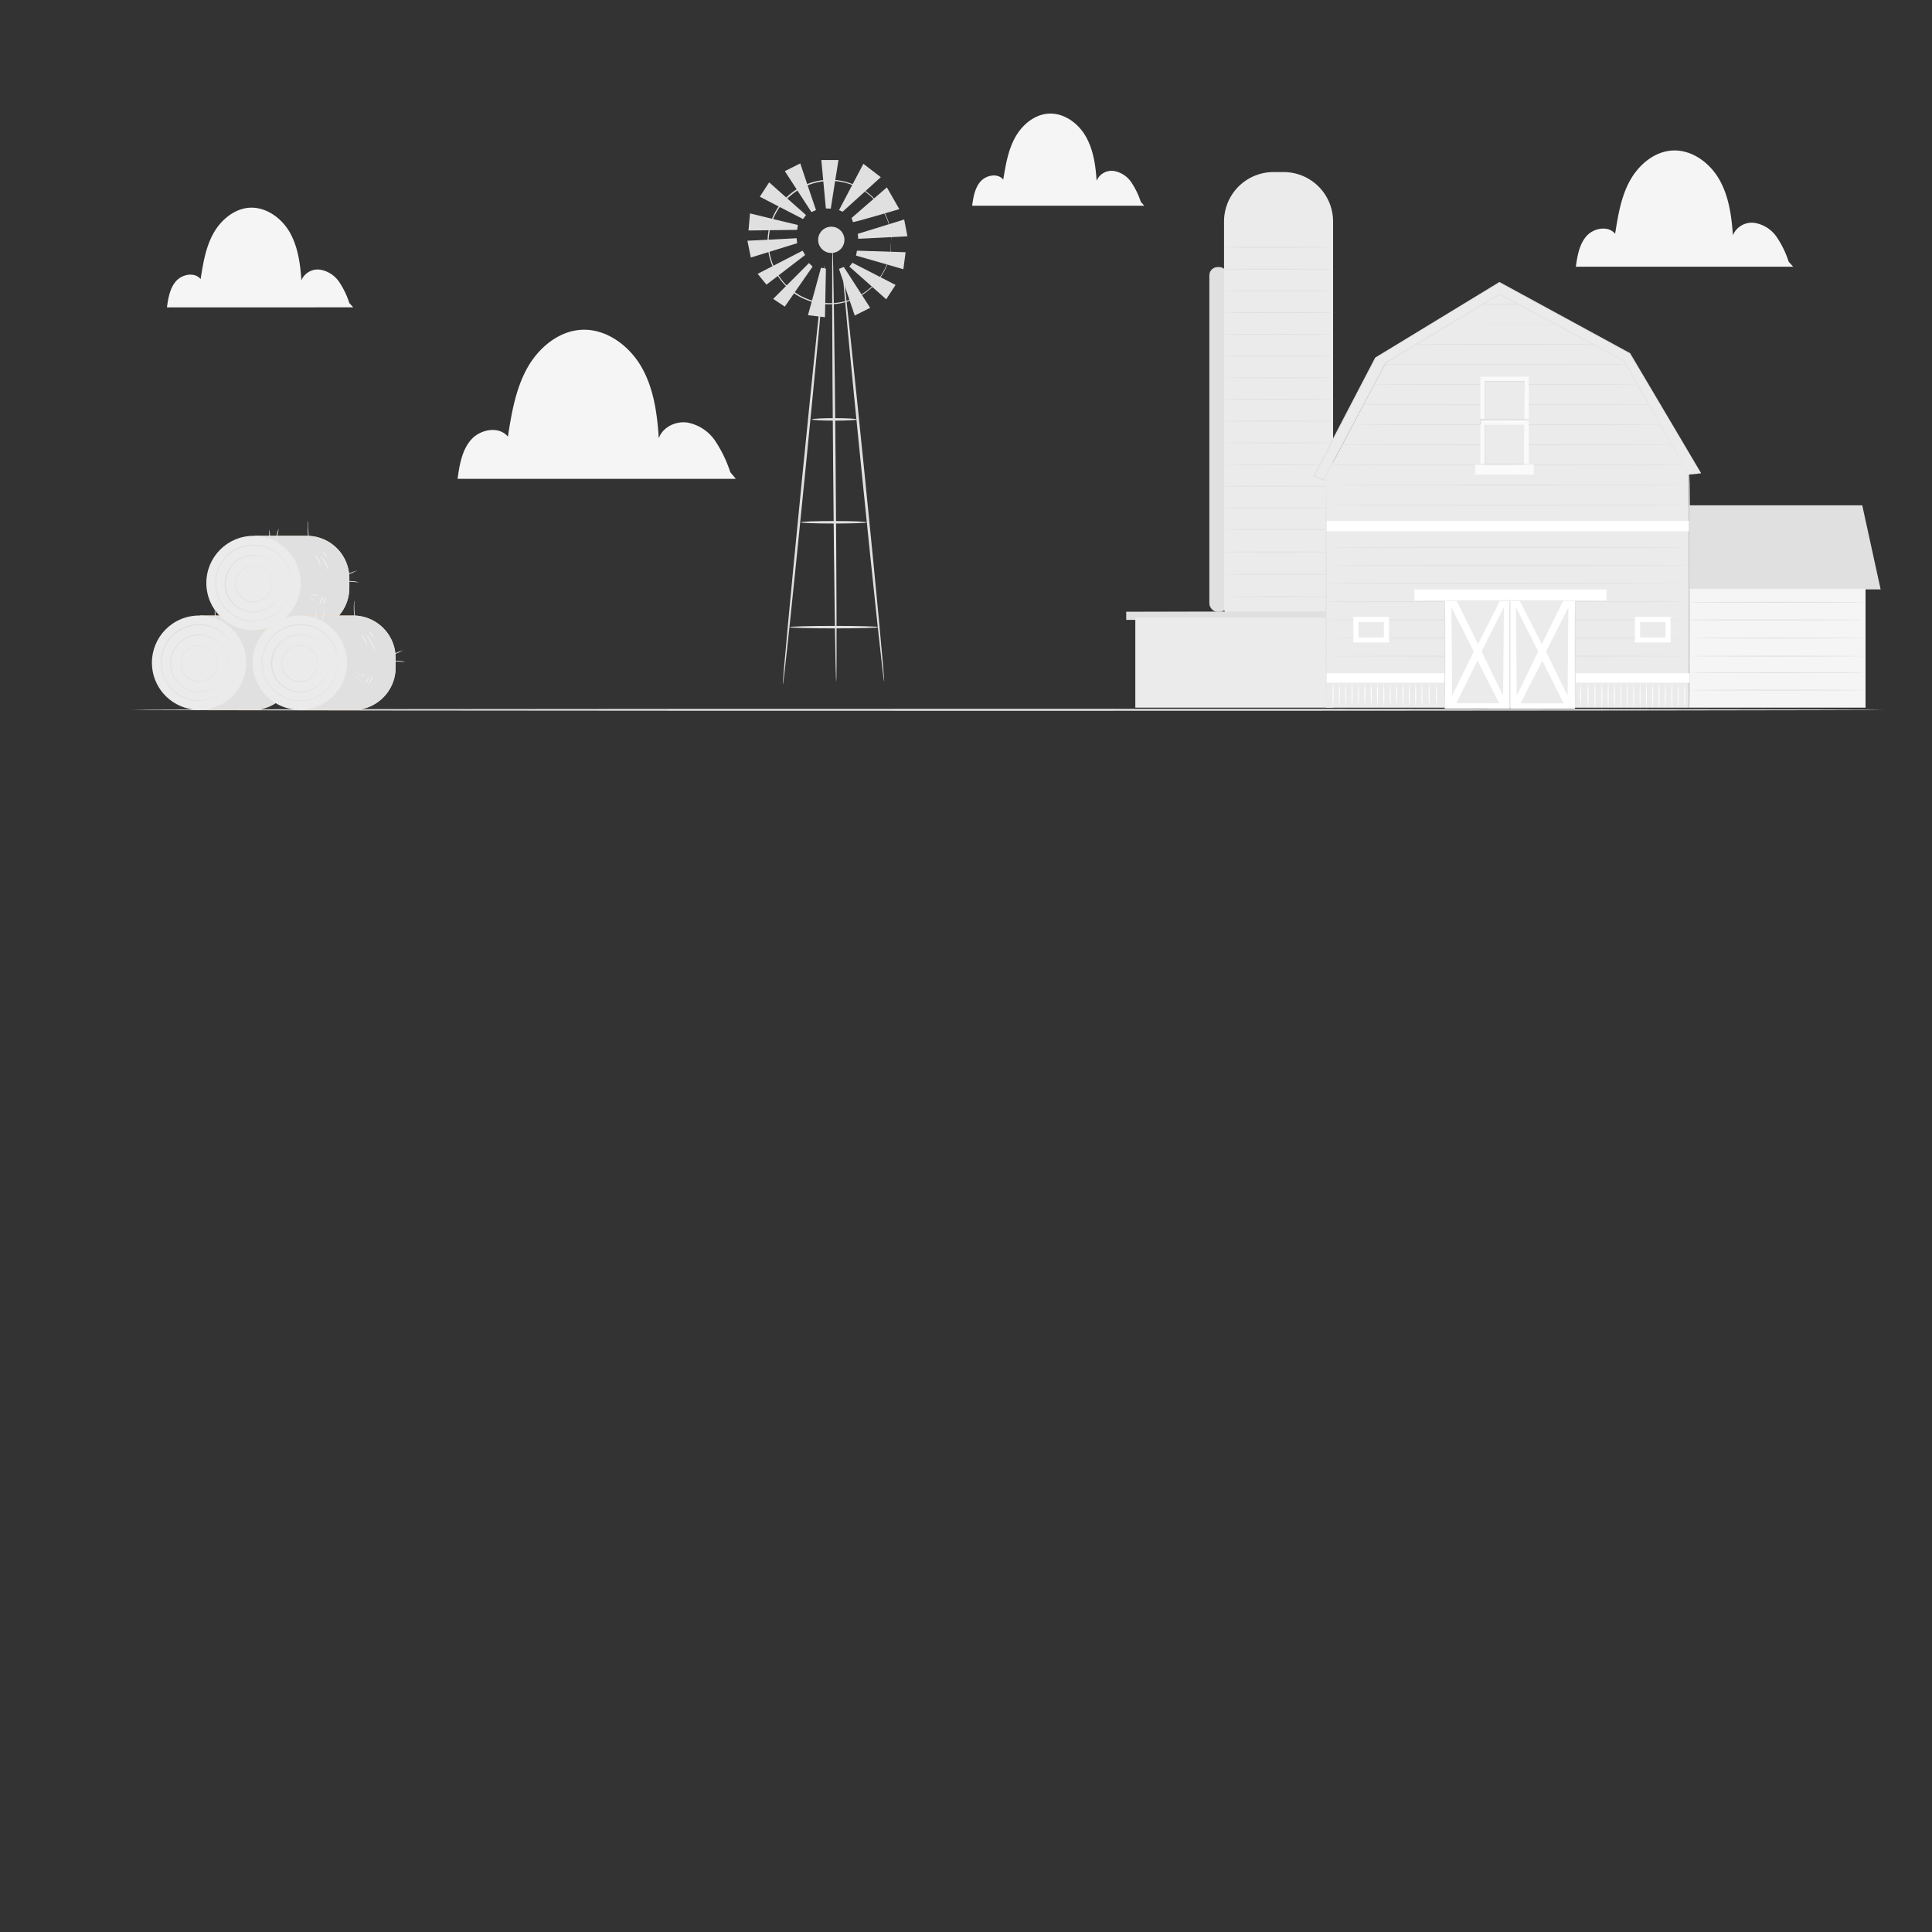 <svg xmlns="http://www.w3.org/2000/svg" viewBox="0 0 500 500"><rect x="0" y="0" width="500" height="500" fill="#333333" stroke="none"/><g id="freepik--background-complete--inject-74"><path d="M33.87,183.7c0-.14,101.55-.26,226.78-.26s226.8.12,226.8.26-101.52.26-226.8.26S33.87,183.85,33.87,183.7Z" style="fill:#e0e0e0"></path><path d="M207.71,64.87l-11.63,6,2.28,2.8,10-7.68Z" style="fill:#e0e0e0"></path><path d="M209.36,68.08c-.34.32-9.26,9.27-9.26,9.27l3,2L210.3,69Z" style="fill:#e0e0e0"></path><path d="M206.16,61.65c-.46.05-12.73.65-12.73.65l.88,4.35,12-3.71Z" style="fill:#e0e0e0"></path><path d="M206.49,58.23c-.46-.08-12.39-3-12.39-3l-.39,4.42,12.59-.16Z" style="fill:#e0e0e0"></path><path d="M208.59,55.65c-.36-.29-9.53-8.46-9.53-8.46l-2.42,3.72,11.18,5.78Z" style="fill:#e0e0e0"></path><path d="M211.18,54.36c-.17-.43-4.07-12.07-4.07-12.07l-4,2L210,54.89Z" style="fill:#e0e0e0"></path><path d="M215,54c.05-.46,2-12.59,2-12.59l-4.44,0,1.17,12.53Z" style="fill:#e0e0e0"></path><path d="M218.54,62.07a3.4,3.4,0,1,1-3.4-3.4A3.4,3.4,0,0,1,218.54,62.07Z" style="fill:#e0e0e0"></path><path d="M202.61,177.11c-.18,0,2.09-24.3,5.06-54.24s5.53-54.19,5.71-54.18-2.08,24.3-5.06,54.25S202.8,177.13,202.61,177.11Z" style="fill:#e0e0e0"></path><path d="M228.81,176.35c-.18,0-2.73-23.75-5.7-53.09s-5.22-53.14-5-53.16,2.73,23.75,5.7,53.09S229,176.33,228.81,176.35Z" style="fill:#e0e0e0"></path><path d="M221.85,108.54c0,.18-2.62.33-5.85.33s-5.86-.15-5.86-.33,2.62-.33,5.86-.33S221.85,108.36,221.85,108.54Z" style="fill:#e0e0e0"></path><path d="M224.37,135.16c0,.19-3.83.33-8.55.33s-8.55-.14-8.55-.33,3.83-.32,8.55-.32S224.37,135,224.37,135.16Z" style="fill:#e0e0e0"></path><path d="M227.47,162.31c0,.18-5.19.32-11.59.32s-11.59-.14-11.59-.32,5.19-.33,11.59-.33S227.47,162.12,227.47,162.31Z" style="fill:#e0e0e0"></path><path d="M215.46,64.15c.18,0,.54,25.11.8,56.09s.33,56.11.15,56.11-.54-25.11-.8-56.1S215.28,64.15,215.46,64.15Z" style="fill:#e0e0e0"></path><path d="M230.71,62.64l0-.26c0-.19,0-.44-.05-.76,0-.16,0-.35,0-.55s-.06-.43-.1-.67a11.19,11.19,0,0,0-.34-1.64,15.11,15.11,0,0,0-1.77-4.22,15.93,15.93,0,0,0-4-4.49,15.75,15.75,0,0,0-15-2.25,15,15,0,0,0-2.06.9,17.7,17.7,0,0,0-3.73,2.77A19.45,19.45,0,0,0,202,53.3a15.23,15.23,0,0,0-2.25,4.35,15.56,15.56,0,0,0,0,10A15.23,15.23,0,0,0,202,72a14.79,14.79,0,0,0,3.34,3.36,16.72,16.72,0,0,0,1.94,1.24,16.34,16.34,0,0,0,2.06.91,15.86,15.86,0,0,0,19-6.74,15.11,15.11,0,0,0,1.77-4.22,11.57,11.57,0,0,0,.34-1.65c0-.24.08-.46.1-.66l0-.56c0-.32,0-.57.05-.75l0-.26a1,1,0,0,1,0,.26l0,.76c0,.17,0,.35,0,.56s-.06.43-.09.67a12.73,12.73,0,0,1-.31,1.66,15.34,15.34,0,0,1-1.74,4.28,16.08,16.08,0,0,1-10.81,7.61,16.05,16.05,0,0,1-8.45-.68,15.68,15.68,0,0,1-2.11-.92,16.09,16.09,0,0,1-2-1.26A20.3,20.3,0,0,1,203.36,74a19,19,0,0,1-1.58-1.87,15.35,15.35,0,0,1-2.3-4.44,15.81,15.81,0,0,1,0-10.17,15.6,15.6,0,0,1,2.3-4.44,15.09,15.09,0,0,1,3.42-3.41,16.5,16.5,0,0,1,2-1.27,17.06,17.06,0,0,1,2.11-.92,16.15,16.15,0,0,1,8.45-.68,16.08,16.08,0,0,1,10.81,7.61,15.38,15.38,0,0,1,1.74,4.29,12.43,12.43,0,0,1,.31,1.66c0,.24.07.46.09.67l0,.56c0,.32,0,.57,0,.76A1,1,0,0,1,230.71,62.64Z" style="fill:#e0e0e0"></path><path d="M220.74,57.47c.51.07,12-3.35,12-3.35l-3.22-5.63-9.13,7.92Z" style="fill:#e0e0e0"></path><path d="M218.07,54.79c.34-.33,9.88-8.94,9.88-8.94l-4.51-3.46-6.31,12Z" style="fill:#e0e0e0"></path><path d="M222.11,61.8c.46,0,12.73-.65,12.73-.65L234,56.81l-12,3.7Z" style="fill:#e0e0e0"></path><path d="M221.54,66.15c.45.1,12.25,3.53,12.25,3.53l.58-4.4-12.58-.41Z" style="fill:#e0e0e0"></path><path d="M219.82,69c.36.29,9.53,8.46,9.53,8.46l2.42-3.72L220.59,68Z" style="fill:#e0e0e0"></path><path d="M217.13,69.59c.17.43,4.07,12.07,4.07,12.07l4-2-6.83-10.58Z" style="fill:#e0e0e0"></path><path d="M212.47,69.29c-.1.45-3.37,12.28-3.37,12.28l4.4.53.25-12.58Z" style="fill:#e0e0e0"></path><rect x="312.98" y="69.12" width="4.73" height="89.23" rx="2.14" style="fill:#e0e0e0"></rect><path d="M329.58,44.53h2.66A12.8,12.8,0,0,1,345,57.33v100a2.58,2.58,0,0,1-2.58,2.58H319.36a2.58,2.58,0,0,1-2.58-2.58v-100A12.8,12.8,0,0,1,329.58,44.53Z" style="fill:#ebebeb"></path><rect x="291.5" y="158.35" width="54.54" height="2.08" style="fill:#e0e0e0"></rect><rect x="293.82" y="159.88" width="51.23" height="23.26" style="fill:#ebebeb"></rect><path d="M345.26,64c0,.07-6.36.12-14.21.12s-14.2,0-14.2-.12,6.36-.12,14.2-.12S345.26,64,345.26,64Z" style="fill:#e0e0e0"></path><path d="M345.26,69.66c0,.07-6.36.12-14.21.12s-14.2,0-14.2-.12,6.36-.12,14.2-.12S345.26,69.6,345.26,69.66Z" style="fill:#e0e0e0"></path><path d="M345.26,75.28c0,.07-6.36.12-14.21.12s-14.2-.05-14.2-.12,6.36-.12,14.2-.12S345.26,75.21,345.26,75.28Z" style="fill:#e0e0e0"></path><path d="M345.26,80.9c0,.06-6.36.12-14.21.12s-14.2-.06-14.2-.12,6.36-.12,14.2-.12S345.26,80.83,345.26,80.9Z" style="fill:#e0e0e0"></path><path d="M345.26,86.51c0,.07-6.36.12-14.21.12s-14.2,0-14.2-.12,6.36-.12,14.2-.12S345.26,86.45,345.26,86.51Z" style="fill:#e0e0e0"></path><path d="M345.26,92.13c0,.07-6.36.12-14.21.12s-14.2,0-14.2-.12,6.36-.12,14.2-.12S345.26,92.06,345.26,92.13Z" style="fill:#e0e0e0"></path><path d="M345.26,97.75c0,.06-6.36.12-14.21.12s-14.2-.06-14.2-.12,6.36-.12,14.2-.12S345.26,97.68,345.26,97.75Z" style="fill:#e0e0e0"></path><path d="M345.26,103.36c0,.07-6.36.12-14.21.12s-14.2,0-14.2-.12,6.36-.12,14.2-.12S345.26,103.3,345.26,103.36Z" style="fill:#e0e0e0"></path><path d="M345.26,109c0,.07-6.36.12-14.21.12s-14.2,0-14.2-.12,6.36-.12,14.2-.12S345.26,108.92,345.26,109Z" style="fill:#e0e0e0"></path><path d="M345.26,114.6c0,.06-6.36.12-14.21.12s-14.2-.06-14.2-.12,6.36-.12,14.2-.12S345.26,114.53,345.26,114.6Z" style="fill:#e0e0e0"></path><path d="M345.26,120.22c0,.06-6.36.12-14.21.12s-14.2-.06-14.2-.12,6.36-.12,14.2-.12S345.26,120.15,345.26,120.22Z" style="fill:#e0e0e0"></path><path d="M345.26,125.83c0,.07-6.36.12-14.21.12s-14.2,0-14.2-.12,6.36-.12,14.2-.12S345.26,125.77,345.26,125.83Z" style="fill:#e0e0e0"></path><path d="M345.26,131.45c0,.07-6.36.12-14.21.12s-14.2,0-14.2-.12,6.36-.12,14.2-.12S345.26,131.38,345.26,131.45Z" style="fill:#e0e0e0"></path><path d="M345.26,137.07c0,.06-6.36.12-14.21.12s-14.2-.06-14.2-.12,6.36-.12,14.2-.12S345.26,137,345.26,137.07Z" style="fill:#e0e0e0"></path><path d="M345.26,142.85c0,.07-6.36.12-14.21.12s-14.2-.05-14.2-.12,6.36-.12,14.2-.12S345.26,142.78,345.26,142.85Z" style="fill:#e0e0e0"></path><path d="M345.26,148.63c0,.07-6.36.12-14.21.12s-14.2-.05-14.2-.12,6.36-.11,14.2-.11S345.26,148.57,345.26,148.63Z" style="fill:#e0e0e0"></path><path d="M345.26,154.42c0,.06-6.36.12-14.21.12s-14.2-.06-14.2-.12,6.36-.12,14.2-.12S345.26,154.35,345.26,154.42Z" style="fill:#e0e0e0"></path><path d="M291.5,160.43s0-.15,0-.49,0-.88,0-1.59v0h0c6.18,0,28.27-.09,54.54-.09h.12v2.32H346l-38.69,0-11.62,0-3.14,0h0l3.17,0,11.65,0,38.6,0-.12.11v-2.08l.12.12h0c-26.27,0-48.36,0-54.54-.09l0,0c0,.71,0,1.22,0,1.57S291.5,160.43,291.5,160.43Z" style="fill:#e0e0e0"></path><polygon points="437.11 130.78 481.95 130.78 486.71 152.54 437.11 152.54 437.11 130.78" style="fill:#e0e0e0"></polygon><rect x="437.11" y="152.37" width="45.69" height="30.77" style="fill:#f5f5f5"></rect><polygon points="437.11 183.15 437.11 121.67 420.73 92.72 388.42 75.4 359.03 93.18 343.22 123.04 343.22 183.15 437.11 183.15" style="fill:#ebebeb"></polygon><path d="M437.32,141.66c0,.06-21.06.12-47,.12s-47-.06-47-.12,21.06-.12,47-.12S437.32,141.59,437.32,141.66Z" style="fill:#e0e0e0"></path><path d="M437.32,146.35c0,.07-21.06.12-47,.12s-47-.05-47-.12,21.06-.12,47-.12S437.32,146.28,437.32,146.35Z" style="fill:#e0e0e0"></path><path d="M437.32,151c0,.07-21.07.12-47.05.12s-47,0-47-.12,21.07-.12,47-.12S437.32,151,437.32,151Z" style="fill:#e0e0e0"></path><path d="M437.32,155.73c0,.07-21.07.12-47.05.12s-47,0-47-.12,21.07-.12,47-.12S437.32,155.67,437.32,155.73Z" style="fill:#e0e0e0"></path><path d="M437.32,160.42c0,.07-21.06.12-47,.12s-47,0-47-.12,21.06-.12,47-.12S437.32,160.36,437.32,160.42Z" style="fill:#e0e0e0"></path><path d="M437.32,165.12c0,.06-21.06.12-47,.12s-47-.06-47-.12,21.06-.12,47-.12S437.32,165.05,437.32,165.12Z" style="fill:#e0e0e0"></path><path d="M437.32,169.81c0,.06-21.06.12-47,.12s-47-.06-47-.12,21.06-.12,47-.12S437.32,169.74,437.32,169.81Z" style="fill:#e0e0e0"></path><rect x="343.22" y="134.79" width="93.89" height="2.69" style="fill:#fff"></rect><rect x="384.83" y="155.89" width="11.04" height="27.46" style="fill:#e0e0e0"></rect><rect x="343.22" y="174.24" width="30.68" height="2.44" style="fill:#fff"></rect><path d="M345,183a44.73,44.73,0,0,1,0-6.27,41,41,0,0,1,0,6.27Z" style="fill:#fff"></path><path d="M346.62,183a41,41,0,0,1,0-6.27,41,41,0,0,1,0,6.27Z" style="fill:#fff"></path><path d="M348.27,183a41,41,0,0,1,0-6.27,44.73,44.73,0,0,1,0,6.27Z" style="fill:#fff"></path><path d="M349.91,183a41,41,0,0,1,0-6.27,41,41,0,0,1,0,6.27Z" style="fill:#fff"></path><path d="M351.56,183a41,41,0,0,1,0-6.27,41,41,0,0,1,0,6.27Z" style="fill:#fff"></path><path d="M353.2,183a41,41,0,0,1,0-6.27,41,41,0,0,1,0,6.27Z" style="fill:#fff"></path><path d="M354.85,183a41,41,0,0,1,0-6.27,41,41,0,0,1,0,6.27Z" style="fill:#fff"></path><path d="M356.49,183a44.73,44.73,0,0,1,0-6.27,41,41,0,0,1,0,6.27Z" style="fill:#fff"></path><path d="M358.14,183a41,41,0,0,1,0-6.27,41,41,0,0,1,0,6.27Z" style="fill:#fff"></path><path d="M359.79,183a41,41,0,0,1,0-6.27,44.73,44.73,0,0,1,0,6.27Z" style="fill:#fff"></path><path d="M361.43,183a41,41,0,0,1,0-6.27,41,41,0,0,1,0,6.27Z" style="fill:#fff"></path><path d="M363.08,183a41,41,0,0,1,0-6.27,41,41,0,0,1,0,6.27Z" style="fill:#fff"></path><path d="M364.72,183a44.73,44.73,0,0,1,0-6.27,41,41,0,0,1,0,6.27Z" style="fill:#fff"></path><path d="M366.37,183a41,41,0,0,1,0-6.27,41,41,0,0,1,0,6.27Z" style="fill:#fff"></path><path d="M368,183a41,41,0,0,1,0-6.27,44.73,44.73,0,0,1,0,6.27Z" style="fill:#fff"></path><path d="M369.87,183a41,41,0,0,1,0-6.27,41,41,0,0,1,0,6.27Z" style="fill:#fff"></path><path d="M371.72,183a44.73,44.73,0,0,1,0-6.27,41,41,0,0,1,0,6.27Z" style="fill:#fff"></path><rect x="407.62" y="174.24" width="29.7" height="2.44" style="fill:#fff"></rect><path d="M414.56,183.41a46.26,46.26,0,0,1,0-6.66,46.26,46.26,0,0,1,0,6.66Z" style="fill:#fff"></path><path d="M412.77,183.37a46.26,46.26,0,0,1,0-6.66,46.26,46.26,0,0,1,0,6.66Z" style="fill:#fff"></path><path d="M411,183.33a46.13,46.13,0,0,1,0-6.65,46.13,46.13,0,0,1,0,6.65Z" style="fill:#fff"></path><path d="M409.06,183.33a46.13,46.13,0,0,1,0-6.65,46.13,46.13,0,0,1,0,6.65Z" style="fill:#fff"></path><path d="M416.21,183.41a46.26,46.26,0,0,1,0-6.66,50.46,50.46,0,0,1,0,6.66Z" style="fill:#fff"></path><path d="M417.85,183.41a46.26,46.26,0,0,1,0-6.66,46.26,46.26,0,0,1,0,6.66Z" style="fill:#fff"></path><path d="M419.5,183.41a46.26,46.26,0,0,1,0-6.66,46.26,46.26,0,0,1,0,6.66Z" style="fill:#fff"></path><path d="M421.14,183.41a50.46,50.46,0,0,1,0-6.66,46.26,46.26,0,0,1,0,6.66Z" style="fill:#fff"></path><path d="M422.79,183.41a46.26,46.26,0,0,1,0-6.66,46.26,46.26,0,0,1,0,6.66Z" style="fill:#fff"></path><path d="M424.44,183.41a46.26,46.26,0,0,1,0-6.66,50.46,50.46,0,0,1,0,6.66Z" style="fill:#fff"></path><path d="M426.08,183.41a46.26,46.26,0,0,1,0-6.66,46.26,46.26,0,0,1,0,6.66Z" style="fill:#fff"></path><path d="M427.73,183.41a46.26,46.26,0,0,1,0-6.66,46.26,46.26,0,0,1,0,6.66Z" style="fill:#fff"></path><path d="M429.37,183.41a46.26,46.26,0,0,1,0-6.66,46.26,46.26,0,0,1,0,6.66Z" style="fill:#fff"></path><path d="M431,183.41a46.26,46.26,0,0,1,0-6.66,46.26,46.26,0,0,1,0,6.66Z" style="fill:#fff"></path><path d="M432.66,183.41a50.46,50.46,0,0,1,0-6.66,46.26,46.26,0,0,1,0,6.66Z" style="fill:#fff"></path><path d="M434.31,183.41a46.26,46.26,0,0,1,0-6.66,46.26,46.26,0,0,1,0,6.66Z" style="fill:#fff"></path><path d="M436,183.41a46.26,46.26,0,0,1,0-6.66,50.46,50.46,0,0,1,0,6.66Z" style="fill:#fff"></path><rect x="350.24" y="159.66" width="9.23" height="6.63" style="fill:#fff"></rect><rect x="351.56" y="160.99" width="6.58" height="3.98" style="fill:#ebebeb"></rect><rect x="423.12" y="159.66" width="9.23" height="6.63" style="fill:#fff"></rect><rect x="424.45" y="160.99" width="6.58" height="3.98" style="fill:#ebebeb"></rect><rect x="373.91" y="155.25" width="16.73" height="28.13" style="fill:#fff"></rect><path d="M375.63,157.18c0,.15.19,22.85.19,22.85l5.59-11.42Z" style="fill:#ebebeb"></path><path d="M389.2,157.18c0,.15-.19,22.85-.19,22.85l-5.59-11.42Z" style="fill:#ebebeb"></path><polygon points="376.87 155.25 382.5 166.67 388.32 155.25 376.87 155.25" style="fill:#ebebeb"></polygon><polygon points="388 182 382.37 170.99 376.87 182 388 182" style="fill:#ebebeb"></polygon><path d="M373.91,183.7c-.07,0-.12-6.32-.12-14.12s0-14.13.12-14.13.12,6.32.12,14.13S374,183.7,373.91,183.7Z" style="fill:#e0e0e0"></path><path d="M437.32,130.74c0,.07-21.06.12-47,.12s-47-.05-47-.12,21.06-.12,47-.12S437.32,130.67,437.32,130.74Z" style="fill:#e0e0e0"></path><path d="M437.32,125.54c0,.06-21.06.12-47,.12s-47-.06-47-.12,21.06-.12,47-.12S437.32,125.47,437.32,125.54Z" style="fill:#e0e0e0"></path><path d="M437.32,120.33c0,.07-21.06.12-47,.12s-47,0-47-.12,21.06-.12,47-.12S437.32,120.27,437.32,120.33Z" style="fill:#e0e0e0"></path><path d="M435.18,115.13c0,.06-20.19.12-45.09.12s-45.1-.06-45.1-.12,20.19-.12,45.1-.12S435.18,115.06,435.18,115.13Z" style="fill:#e0e0e0"></path><path d="M431,109.92c0,.07-18.15.12-40.54.12S350,110,350,109.92s18.15-.12,40.54-.12S431,109.86,431,109.92Z" style="fill:#e0e0e0"></path><path d="M429.36,104.72c0,.07-17.77.12-39.7.12s-39.71,0-39.71-.12,17.78-.12,39.71-.12S429.36,104.65,429.36,104.72Z" style="fill:#e0e0e0"></path><path d="M424.8,99.52c0,.06-16,.12-35.71.12s-35.72-.06-35.72-.12,16-.12,35.72-.12S424.8,99.45,424.8,99.52Z" style="fill:#e0e0e0"></path><path d="M423.53,94.31c0,.07-15.25.12-34,.12s-34-.05-34-.12,15.24-.12,34-.12S423.53,94.24,423.53,94.31Z" style="fill:#e0e0e0"></path><path d="M415.36,89.11c0,.06-11.51.12-25.72.12s-25.72-.06-25.72-.12S375.44,89,389.64,89,415.36,89,415.36,89.11Z" style="fill:#e0e0e0"></path><path d="M405.31,83.9l-.35,0-1,0-3.68,0-12.15,0L376,84l-3.68,0-1,0-.35,0a2.37,2.37,0,0,1,.35,0l1,0,3.68,0,12.16,0,12.15,0,3.68,0,1,0A2.37,2.37,0,0,1,405.31,83.9Z" style="fill:#e0e0e0"></path><path d="M397.27,78.7c0,.06-3.68.12-8.21.12s-8.21-.06-8.21-.12,3.67-.12,8.21-.12S397.27,78.63,397.27,78.7Z" style="fill:#e0e0e0"></path><polygon points="440.26 122.49 421.83 91.46 388.05 73.09 356.02 92.51 340.08 123.11 342.81 124.22 342.81 123.6 358.61 93.85 388 76.14 420.31 93.4 436.69 122.24 436.69 122.86 440.26 122.49" style="fill:#ebebeb"></polygon><path d="M440.26,122.49l-3.57.39h0v0c0-.19,0-.4,0-.62h0L420.25,93.44l0,0L388,76.23h.1L358.67,94l0,0-15.8,29.75v.74l-.16-.07-2.73-1.1-.12,0,.06-.12.21-.4c5.43-10.42,10.71-20.54,15.74-30.21l0,0,0,0L388,73l.05,0,.05,0,33.77,18.39h0v0C433.41,110.9,440,122,440.26,122.49l-18.49-31,0,0L388,73.18h.1l-32,19.43.05,0-15.74,30.21-.21.4-.06-.17,2.73,1.11-.16.11v-.67L358.51,93.8l0,0,0,0L388,76.05l.05,0,.05,0,32.3,17.28h0v0l16.34,28.87h0v.62l0,0Z" style="fill:#e0e0e0"></path><rect x="381.79" y="120.2" width="15.15" height="2.63" style="fill:#fafafa"></rect><rect x="383.12" y="97.48" width="12.52" height="24.04" style="fill:#fafafa"></rect><rect x="384.34" y="98.65" width="10.07" height="21.57" style="fill:#ebebeb"></rect><path d="M394.42,120.14h-.69l-2,0-7.42,0h-.09v-.09c0-5.57,0-13.09,0-21.34-.11.11.14-.15.12-.12h10.23v.11c0,6.23,0,11.57-.06,15.37,0,1.88,0,3.37,0,4.41,0,.5,0,.89,0,1.17v.39s0,0,0-.11v-.31c0-.29,0-.68,0-1.19,0-1,0-2.55,0-4.43,0-3.79,0-9.1-.06-15.3l.12.11H384.3s.22-.23.11-.12c0,8.25,0,15.77,0,21.34l-.08-.09,7.37,0,2,0h.72Z" style="fill:#e0e0e0"></path><rect x="383.12" y="108.77" width="12.52" height="1.17" style="fill:#fafafa"></rect><path d="M395.64,109.94a1.92,1.92,0,0,1,0-.31c0-.22,0-.51,0-.86l.05,0c-2.1,0-6.92.07-12.52.07h0l.12-.12h0v1.15l-.12-.12c3.49,0,6.59,0,8.85.05l2.67,0h.73l.27,0a1.1,1.1,0,0,1-.24,0h-.7l-2.65,0c-2.24,0-5.4,0-8.93,0H383v-1.27h0l.12-.12h0c5.6,0,10.42,0,12.52.08h.05v0c0,.37,0,.66,0,.88S395.64,110,395.64,109.94Z" style="fill:#e0e0e0"></path><path d="M396.53,120.2c0,.07-3.32.12-7.41.12s-7.4,0-7.4-.12,3.32-.12,7.4-.12S396.53,120.13,396.53,120.2Z" style="fill:#e0e0e0"></path><rect x="390.88" y="155.27" width="16.73" height="28.13" transform="translate(798.5 338.67) rotate(180)" style="fill:#fff"></rect><path d="M405.89,157.2c0,.15-.19,22.85-.19,22.85l-5.58-11.42Z" style="fill:#ebebeb"></path><path d="M392.33,157.2c0,.15.19,22.85.19,22.85l5.58-11.42Z" style="fill:#ebebeb"></path><polygon points="404.66 155.27 399.03 166.69 393.2 155.27 404.66 155.27" style="fill:#ebebeb"></polygon><polygon points="393.52 182.02 399.15 171.01 404.66 182.02 393.52 182.02" style="fill:#ebebeb"></polygon><path d="M407.66,183.35c-.07,0-.12-6.3-.12-14.06s0-14.06.12-14.06.11,6.29.11,14.06S407.72,183.35,407.66,183.35Z" style="fill:#e0e0e0"></path><path d="M343.22,183c-.06,0-.11-13.45-.11-30s.05-30,.11-30,.12,13.45.12,30S343.29,183,343.22,183Z" style="fill:#e0e0e0"></path><path d="M437.27,183c-.07,0-.12-13.49-.12-30.13s.05-30.12.12-30.12.11,13.48.11,30.12S437.33,183,437.27,183Z" style="fill:#e0e0e0"></path><path d="M482.61,155.88c0,.06-10.23.12-22.86.12s-22.87-.06-22.87-.12,10.24-.12,22.87-.12S482.61,155.81,482.61,155.88Z" style="fill:#e0e0e0"></path><path d="M482.61,160.42c0,.07-10.23.12-22.86.12s-22.87,0-22.87-.12,10.24-.12,22.87-.12S482.61,160.36,482.61,160.42Z" style="fill:#e0e0e0"></path><path d="M482.61,165.12c0,.06-10.12.12-22.6.12s-22.61-.06-22.61-.12S447.52,165,460,165,482.61,165.05,482.61,165.12Z" style="fill:#e0e0e0"></path><path d="M482.61,169.81c0,.06-10.14.12-22.64.12s-22.65-.06-22.65-.12,10.14-.12,22.65-.12S482.61,169.74,482.61,169.81Z" style="fill:#e0e0e0"></path><path d="M482.61,174.07c0,.06-10.15.12-22.67.12s-22.67-.06-22.67-.12,10.15-.12,22.67-.12S482.61,174,482.61,174.07Z" style="fill:#e0e0e0"></path><path d="M482.61,178.62c0,.06-10.14.12-22.64.12s-22.65-.06-22.65-.12,10.14-.12,22.65-.12S482.61,178.55,482.61,178.62Z" style="fill:#e0e0e0"></path><rect x="366.04" y="152.54" width="49.72" height="2.89" style="fill:#fff"></rect><path d="M415.86,155.43c0,.07-11.14.12-24.87.12s-24.87-.05-24.87-.12,11.13-.12,24.87-.12S415.86,155.37,415.86,155.43Z" style="fill:#ebebeb"></path><path d="M65.62,155.42a4.26,4.26,0,0,1,0,.9c0,.74,0,1.23.09,2.17s.12,1.6.17,2.16a4.33,4.33,0,0,1,0,.9,5.39,5.39,0,0,1-.18-.89c-.08-.55-.17-1.31-.22-2.16s0-1.62,0-2.18A4.11,4.11,0,0,1,65.62,155.42Z" style="fill:#e0e0e0"></path><path d="M52.14,159.3H65.33a11,11,0,0,1,11,11v2.45a11,11,0,0,1-11,11H52.14a.92.92,0,0,1-.92-.92V160.22A.92.92,0,0,1,52.14,159.3Z" style="fill:#ffd39d"></path><path d="M52.14,159.3H65.33a11,11,0,0,1,11,11v2.45a11,11,0,0,1-11,11H52.14a.92.92,0,0,1-.92-.92V160.22A.92.92,0,0,1,52.14,159.3Z" style="fill:#e0e0e0"></path><circle cx="51.52" cy="171.51" r="12.21" transform="translate(-62.7 33.58) rotate(-22.91)" style="fill:#ebebeb"></circle><path d="M61.34,171.51s0-.06,0-.16,0-.27,0-.47,0-.21,0-.34,0-.26-.06-.41a8.33,8.33,0,0,0-.21-1,9.24,9.24,0,0,0-1.09-2.6,9.74,9.74,0,0,0-11.7-4.15,10.15,10.15,0,0,0-1.27.55l-.61.37a5.45,5.45,0,0,0-.58.4,9.86,9.86,0,0,0-1.11.94,11.58,11.58,0,0,0-1,1.13,9.23,9.23,0,0,0-1.39,2.68,10.12,10.12,0,0,0-.5,3.07,10.23,10.23,0,0,0,.5,3.07,9.36,9.36,0,0,0,1.39,2.68,11.36,11.36,0,0,0,1,1.13,12.52,12.52,0,0,0,1.11.94,5.45,5.45,0,0,0,.58.4c.21.12.4.25.61.36a8.92,8.92,0,0,0,1.27.56,9.71,9.71,0,0,0,9.22-1.39,9.72,9.72,0,0,0,2.48-2.76A9.36,9.36,0,0,0,61,173.9a8.74,8.74,0,0,0,.21-1c0-.15,0-.29.06-.41s0-.24,0-.35,0-.35,0-.46,0-.16,0-.16a.63.63,0,0,1,0,.16c0,.11,0,.27,0,.47v.34c0,.13,0,.26-.06.41a6.4,6.4,0,0,1-.19,1,9.86,9.86,0,0,1-7.72,7.31,8.54,8.54,0,0,1-1.25.15l-.64,0-.66,0a4.93,4.93,0,0,1-.66-.07c-.22,0-.45-.06-.67-.11a10.92,10.92,0,0,1-1.32-.38,9.75,9.75,0,0,1-1.29-.57c-.21-.11-.41-.24-.62-.37a4.56,4.56,0,0,1-.6-.41,11,11,0,0,1-1.12-1,10.39,10.39,0,0,1-2.39-3.88,10.2,10.2,0,0,1-.51-3.12,10.57,10.57,0,0,1,.51-3.13,9.58,9.58,0,0,1,1.42-2.73,11.89,11.89,0,0,1,1-1.14,11.16,11.16,0,0,1,1.12-1c.2-.14.39-.29.6-.41s.41-.25.62-.36a9.75,9.75,0,0,1,1.29-.57,9.36,9.36,0,0,1,1.32-.38c.22-.05.45-.07.67-.11a3.7,3.7,0,0,1,.66-.07l.65,0c.22,0,.44,0,.65,0a10.16,10.16,0,0,1,1.25.15A9.88,9.88,0,0,1,60,166.47a9.69,9.69,0,0,1,1.07,2.63,6.83,6.83,0,0,1,.19,1q0,.23.06.42v.34c0,.2,0,.36,0,.47A.67.67,0,0,1,61.34,171.51Z" style="fill:#e0e0e0"></path><path d="M58.91,171.69a.55.55,0,0,1,0-.12l0-.35,0-.26c0-.09,0-.19,0-.3a7,7,0,0,0-.16-.76,7,7,0,0,0-.82-2A7.44,7.44,0,0,0,56,165.87a7.33,7.33,0,0,0-6.92-1,7.36,7.36,0,0,0-1,.42,8.38,8.38,0,0,0-.89.57,8,8,0,0,0-.83.71,8.49,8.49,0,0,0-.72.85,7.1,7.1,0,0,0-1,2,7.33,7.33,0,0,0,0,4.6,7.29,7.29,0,0,0,1,2,9.65,9.65,0,0,0,.72.84,8,8,0,0,0,.83.71,8.38,8.38,0,0,0,.89.57,6.22,6.22,0,0,0,1,.42,7.35,7.35,0,0,0,8.79-3.11,7.11,7.11,0,0,0,.82-1.95,7.48,7.48,0,0,0,.16-.76c0-.12,0-.22,0-.31l0-.26,0-.35a.55.55,0,0,1,0-.12s0,0,0,.12,0,.21,0,.35a2.17,2.17,0,0,0,0,.26c0,.1,0,.2,0,.31a5.06,5.06,0,0,1-.14.77A7.39,7.39,0,0,1,56,177.61,7.32,7.32,0,0,1,52.9,179a7.49,7.49,0,0,1-3.92-.31,7.67,7.67,0,0,1-1-.43,6.41,6.41,0,0,1-.91-.59,7.11,7.11,0,0,1-.85-.71,7.72,7.72,0,0,1-.74-.87,7.47,7.47,0,0,1-1.07-2.06,7.52,7.52,0,0,1,0-4.72,7.61,7.61,0,0,1,1.07-2.06,8.8,8.8,0,0,1,.74-.86,7.2,7.2,0,0,1,.85-.72,7.43,7.43,0,0,1,.91-.59,7.67,7.67,0,0,1,1-.43,7.49,7.49,0,0,1,3.92-.31,7.48,7.48,0,0,1,5,3.53,7.24,7.24,0,0,1,.81,2,5.06,5.06,0,0,1,.14.77c0,.11,0,.21,0,.31a2.17,2.17,0,0,0,0,.26,3.44,3.44,0,0,0,0,.35C58.92,171.65,58.92,171.69,58.91,171.69Z" style="fill:#e0e0e0"></path><path d="M56.19,171.69a9.28,9.28,0,0,0-.18-1.13,4.69,4.69,0,0,0-1.7-2.53,4.53,4.53,0,0,0-1.94-.85,4.58,4.58,0,0,0-2.41.21,4.34,4.34,0,0,0-1.16.62,4.42,4.42,0,0,0-1,1,4.57,4.57,0,0,0,0,5.42,4.21,4.21,0,0,0,1,1,4.55,4.55,0,0,0,3.57.83,4.53,4.53,0,0,0,1.94-.85,4.69,4.69,0,0,0,1.7-2.53,9.28,9.28,0,0,0,.18-1.13,1.13,1.13,0,0,1,0,.3,2.43,2.43,0,0,1,0,.36,3.7,3.7,0,0,1-.09.49,4.65,4.65,0,0,1-1.69,2.61,4.79,4.79,0,0,1-2,.9,4.67,4.67,0,0,1-2.49-.2,4.27,4.27,0,0,1-1.21-.64,4.56,4.56,0,0,1-1-1,4.71,4.71,0,0,1,0-5.62,4.56,4.56,0,0,1,1-1,4.8,4.8,0,0,1,3.7-.84,4.92,4.92,0,0,1,2,.9,4.65,4.65,0,0,1,1.69,2.61,3.7,3.7,0,0,1,.09.49,2.43,2.43,0,0,1,0,.36A1.13,1.13,0,0,1,56.19,171.69Z" style="fill:#e0e0e0"></path><path d="M69,167s-.27-.65-.71-1.4-.89-1.28-.85-1.31a3.49,3.49,0,0,1,1,1.22A3.59,3.59,0,0,1,69,167Z" style="fill:#f5f5f5"></path><path d="M70.87,168.41c-.05,0-.32-.94-.88-2s-1.19-1.84-1.14-1.87a2.15,2.15,0,0,1,.44.47,7.75,7.75,0,0,1,.86,1.32,8,8,0,0,1,.59,1.45A2.19,2.19,0,0,1,70.87,168.41Z" style="fill:#f5f5f5"></path><path d="M70.64,165s-.27-.33-.6-.73a5.23,5.23,0,0,1-.58-.74s.39.21.72.62A1.83,1.83,0,0,1,70.64,165Z" style="fill:#f5f5f5"></path><path d="M68.5,177a11,11,0,0,1,.51-1.1,11.59,11.59,0,0,1,.45-1.11,3.66,3.66,0,0,1-1,2.21Z" style="fill:#f5f5f5"></path><path d="M69.24,177s.33-.42.61-1,.37-1.09.42-1.09a1.86,1.86,0,0,1-.26,1.17A2,2,0,0,1,69.24,177Z" style="fill:#f5f5f5"></path><path d="M58,157.43a10.83,10.83,0,0,1-.36,2,11.3,11.3,0,0,1-.54,1.94,11.44,11.44,0,0,1,.37-2A13.23,13.23,0,0,1,58,157.43Z" style="fill:#ebebeb"></path><path d="M55.6,157.72a6.6,6.6,0,0,1,.17,1.85,6.67,6.67,0,0,1-.17,1.85,17.14,17.14,0,0,1,0-1.85A17.05,17.05,0,0,1,55.6,157.72Z" style="fill:#ebebeb"></path><path d="M67.41,176.29c.56-.59.2.32-.92-.75a4.26,4.26,0,0,1-.79-.88,4.09,4.09,0,0,1,.92.75A4.26,4.26,0,0,1,67.41,176.29Z" style="fill:#ebebeb"></path><path d="M68.06,174.91a3.29,3.29,0,0,1-1.09-.25,3.39,3.39,0,0,1-1-.42s.48.17,1.09.25C69.8,174.88,68.29,174.49,68.06,174.91Z" style="fill:#ebebeb"></path><path d="M78.22,168.3a7.27,7.27,0,0,1-1.35.69,7,7,0,0,1-1.43.52,6.62,6.62,0,0,1,1.35-.69C78.61,168,78.4,168.71,78.22,168.3Z" style="fill:#e0e0e0"></path><path d="M78.87,171.38s.42,0-1.78-.16c-1-.08-1.78-.08-1.78-.13A6,6,0,0,1,77.1,171,5.7,5.7,0,0,1,78.87,171.38Z" style="fill:#e0e0e0"></path><path d="M79.71,134.79a7,7,0,0,1,.05.9c0,.74,0,1.23.08,2.17s.12,1.6.17,2.16a6.37,6.37,0,0,1,.06.9,3.65,3.65,0,0,1-.18-.89c-.09-.55-.18-1.31-.23-2.16s0-1.62,0-2.18A3.7,3.7,0,0,1,79.71,134.79Z" style="fill:#e0e0e0"></path><path d="M66.22,138.67H79.41a11,11,0,0,1,11,11v2.45a11,11,0,0,1-11,11H66.22a.92.92,0,0,1-.92-.92V139.59A.92.92,0,0,1,66.22,138.67Z" style="fill:#ffd39d"></path><path d="M66.22,138.67H79.41a11,11,0,0,1,11,11v2.45a11,11,0,0,1-11,11H66.22a.92.92,0,0,1-.92-.92V139.59A.92.92,0,0,1,66.22,138.67Z" style="fill:#e0e0e0"></path><circle cx="65.61" cy="150.88" r="12.21" style="fill:#ebebeb"></circle><path d="M75.42,150.88s0-.06,0-.16,0-.27,0-.47l0-.34c0-.12,0-.26-.06-.41a6.77,6.77,0,0,0-.21-1,9.24,9.24,0,0,0-1.09-2.6,9.73,9.73,0,0,0-11.7-4.15,10.15,10.15,0,0,0-1.27.55l-.6.37a4.7,4.7,0,0,0-.59.4,9.76,9.76,0,0,0-1.1.94,10.41,10.41,0,0,0-1,1.13,9.35,9.35,0,0,0-1.39,2.68,10.12,10.12,0,0,0-.5,3.07,10.23,10.23,0,0,0,.5,3.07,9.61,9.61,0,0,0,1.39,2.68,12.9,12.9,0,0,0,.95,1.13,14.14,14.14,0,0,0,1.11.94,6.1,6.1,0,0,0,.59.4l.6.36a8.92,8.92,0,0,0,1.27.56,9.87,9.87,0,0,0,5.12.43A9.81,9.81,0,0,0,74,155.87a9.36,9.36,0,0,0,1.09-2.6,6.87,6.87,0,0,0,.21-1c0-.14,0-.28.06-.4s0-.24,0-.35,0-.35,0-.46,0-.16,0-.16a.92.92,0,0,1,0,.16l0,.46v.35c0,.13,0,.26-.06.41a6.4,6.4,0,0,1-.19,1,9.14,9.14,0,0,1-1.07,2.64,9.89,9.89,0,0,1-2.49,2.81,9.74,9.74,0,0,1-4.16,1.86,8.54,8.54,0,0,1-1.25.15l-.64,0-.66,0a4.93,4.93,0,0,1-.66-.07c-.22,0-.44-.06-.66-.11a10.42,10.42,0,0,1-1.32-.38,10.68,10.68,0,0,1-1.3-.57c-.21-.11-.41-.24-.61-.37a3.53,3.53,0,0,1-.6-.41,10.15,10.15,0,0,1-1.13-1,12,12,0,0,1-1-1.15A9.58,9.58,0,0,1,56.21,154a9.83,9.83,0,0,1,0-6.25A9.84,9.84,0,0,1,57.63,145a11.89,11.89,0,0,1,1-1.14,10.24,10.24,0,0,1,1.13-1,5.27,5.27,0,0,1,.6-.41c.2-.12.4-.25.61-.36a9.32,9.32,0,0,1,1.3-.57,9,9,0,0,1,1.32-.38c.22,0,.44-.08.66-.11a3.7,3.7,0,0,1,.66-.07l.66,0c.21,0,.43,0,.64,0a10.16,10.16,0,0,1,1.25.15,9.82,9.82,0,0,1,6.65,4.68,9.09,9.09,0,0,1,1.07,2.63,6.83,6.83,0,0,1,.19,1c0,.15,0,.29.06.42v.34c0,.2,0,.36,0,.47A1.08,1.08,0,0,1,75.42,150.88Z" style="fill:#e0e0e0"></path><path d="M73,151.06s0,0,0-.12,0-.2,0-.35v-.26c0-.09,0-.19,0-.3a5.31,5.31,0,0,0-.16-.77,7.11,7.11,0,0,0-.82-1.95,7.33,7.33,0,0,0-8.79-3.11,6.69,6.69,0,0,0-.95.42,8.51,8.51,0,0,0-.9.57,9.17,9.17,0,0,0-.83.71,9.55,9.55,0,0,0-.71.84,6.79,6.79,0,0,0-1,2,7.7,7.7,0,0,0-.38,2.3,8,8,0,0,0,.37,2.3,7.06,7.06,0,0,0,1,2,9.55,9.55,0,0,0,.71.84,8,8,0,0,0,.83.71,8.51,8.51,0,0,0,.9.57,6.69,6.69,0,0,0,.95.42,7.35,7.35,0,0,0,8.79-3.11,7.11,7.11,0,0,0,.82-1.95,5.48,5.48,0,0,0,.16-.76c0-.12,0-.22,0-.31v-.26c0-.15,0-.26,0-.35s0-.12,0-.12v.12c0,.09,0,.21,0,.35v.26c0,.1,0,.2,0,.31a5.06,5.06,0,0,1-.14.77,7.18,7.18,0,0,1-.8,2A7.48,7.48,0,0,1,70.12,157,7.32,7.32,0,0,1,67,158.39a7.46,7.46,0,0,1-4.9-.74,6.51,6.51,0,0,1-.92-.59,7.05,7.05,0,0,1-.85-.72,7.53,7.53,0,0,1-.73-.86,7.09,7.09,0,0,1-1.07-2.06,7.34,7.34,0,0,1,0-4.72,7,7,0,0,1,1.07-2.06,7.53,7.53,0,0,1,.73-.86,7.05,7.05,0,0,1,.85-.72,6.51,6.51,0,0,1,.92-.59,7.45,7.45,0,0,1,4.89-.74,7.36,7.36,0,0,1,3.14,1.41A7.29,7.29,0,0,1,72,147.26a6.94,6.94,0,0,1,.81,2,5.06,5.06,0,0,1,.14.77c0,.11,0,.21,0,.31v.26c0,.15,0,.26,0,.35Z" style="fill:#e0e0e0"></path><path d="M70.27,151.06a6,6,0,0,0-.18-1.13,4.63,4.63,0,0,0-1.7-2.53,4.56,4.56,0,0,0-4.34-.64,4.2,4.2,0,0,0-1.16.62,4.25,4.25,0,0,0-1,1,4.57,4.57,0,0,0,0,5.42,4.06,4.06,0,0,0,1,1,4.52,4.52,0,0,0,1.16.63,4.66,4.66,0,0,0,2.41.2,4.54,4.54,0,0,0,1.93-.85,4.63,4.63,0,0,0,1.7-2.53,6,6,0,0,0,.18-1.13,1.36,1.36,0,0,1,0,.3,2.6,2.6,0,0,1,0,.36,3.7,3.7,0,0,1-.09.49,4.65,4.65,0,0,1-1.69,2.61,4.73,4.73,0,0,1-2,.9,4.67,4.67,0,0,1-2.49-.2,4.22,4.22,0,0,1-1.2-.64,4.61,4.61,0,0,1-1-1,4.71,4.71,0,0,1,0-5.62,4.61,4.61,0,0,1,1-1,4.49,4.49,0,0,1,1.2-.64,4.88,4.88,0,0,1,2.49-.2,4.73,4.73,0,0,1,2,.9,4.65,4.65,0,0,1,1.69,2.61,3.7,3.7,0,0,1,.09.49,2.6,2.6,0,0,1,0,.36A1.36,1.36,0,0,1,70.27,151.06Z" style="fill:#e0e0e0"></path><path d="M83,146.38c-.05,0-.28-.65-.71-1.4s-.9-1.28-.86-1.31a3.49,3.49,0,0,1,1,1.22A3.7,3.7,0,0,1,83,146.38Z" style="fill:#f5f5f5"></path><path d="M85,147.78s-.32-.94-.88-2-1.18-1.84-1.14-1.87.2.16.45.47a8.45,8.45,0,0,1,.85,1.32,8,8,0,0,1,.59,1.45A1.57,1.57,0,0,1,85,147.78Z" style="fill:#f5f5f5"></path><path d="M84.72,144.32a5.34,5.34,0,0,1-.59-.73,5.83,5.83,0,0,1-.59-.74s.39.21.73.62A1.87,1.87,0,0,1,84.72,144.32Z" style="fill:#f5f5f5"></path><path d="M82.59,156.4a9.63,9.63,0,0,1,.5-1.1,8.3,8.3,0,0,1,.46-1.11,2.63,2.63,0,0,1-.3,1.18A2.82,2.82,0,0,1,82.59,156.4Z" style="fill:#f5f5f5"></path><path d="M83.32,156.4s.34-.42.62-1,.36-1.08.41-1.08a1.85,1.85,0,0,1-.25,1.16A1.93,1.93,0,0,1,83.32,156.4Z" style="fill:#f5f5f5"></path><path d="M72.1,136.8a11.44,11.44,0,0,1-.37,2,13.23,13.23,0,0,1-.53,1.94,10.83,10.83,0,0,1,.36-2A11.3,11.3,0,0,1,72.1,136.8Z" style="fill:#ebebeb"></path><path d="M69.69,137.09a6.85,6.85,0,0,1,.16,1.85,6.92,6.92,0,0,1-.16,1.85s0-.83,0-1.85S69.64,137.09,69.69,137.09Z" style="fill:#ebebeb"></path><path d="M81.49,155.66c.56-.59.21.32-.92-.75a3.91,3.91,0,0,1-.79-.89,4.17,4.17,0,0,1,.92.76A4,4,0,0,1,81.49,155.66Z" style="fill:#ebebeb"></path><path d="M82.14,154.28a6.9,6.9,0,0,1-2.12-.67s.48.17,1.09.25C83.89,154.25,82.37,153.86,82.14,154.28Z" style="fill:#ebebeb"></path><path d="M92.3,147.67a6.92,6.92,0,0,1-1.35.68,6.8,6.8,0,0,1-1.42.53,5.81,5.81,0,0,1,1.35-.69C92.69,147.4,92.48,148.08,92.3,147.67Z" style="fill:#e0e0e0"></path><path d="M93,150.75c0-.05.43,0-1.78-.16-1-.08-1.78-.08-1.78-.13a5.72,5.72,0,0,1,1.8-.05A5.59,5.59,0,0,1,93,150.75Z" style="fill:#e0e0e0"></path><path d="M91.69,155.42a5.31,5.31,0,0,1,0,.9c0,.74,0,1.23.08,2.17s.12,1.6.17,2.16a4,4,0,0,1,.06.9,4.35,4.35,0,0,1-.18-.89c-.09-.55-.17-1.31-.22-2.16s-.06-1.62,0-2.18A4.45,4.45,0,0,1,91.69,155.42Z" style="fill:#e0e0e0"></path><path d="M78.2,159.3H91.39a11,11,0,0,1,11,11v2.45a11,11,0,0,1-11,11H78.2a.92.92,0,0,1-.92-.92V160.22a.92.92,0,0,1,.92-.92Z" style="fill:#ffd39d"></path><path d="M78.2,159.3H91.39a11,11,0,0,1,11,11v2.45a11,11,0,0,1-11,11H78.2a.92.92,0,0,1-.92-.92V160.22a.92.92,0,0,1,.92-.92Z" style="fill:#e0e0e0"></path><circle cx="77.59" cy="171.51" r="12.21" transform="translate(-60.13 43.17) rotate(-22.68)" style="fill:#ebebeb"></circle><path d="M87.41,171.51s0-.06,0-.16,0-.27,0-.47l0-.34c0-.12,0-.26-.07-.41a6.63,6.63,0,0,0-.2-1,9.55,9.55,0,0,0-1.09-2.6,9.76,9.76,0,0,0-2.49-2.76,9.7,9.7,0,0,0-9.22-1.39,11.6,11.6,0,0,0-1.27.55l-.6.37a4.7,4.7,0,0,0-.59.4,10.73,10.73,0,0,0-1.1.94,11.67,11.67,0,0,0-1,1.13,9.74,9.74,0,0,0-1.39,2.68,10.78,10.78,0,0,0-.5,3.07,10.9,10.9,0,0,0,.5,3.07,9.89,9.89,0,0,0,1.39,2.68,13,13,0,0,0,1,1.13,14,14,0,0,0,1.1.94,4.7,4.7,0,0,0,.59.4l.6.36a10,10,0,0,0,1.27.56,9.87,9.87,0,0,0,5.12.43,9.8,9.8,0,0,0,7.68-7.18,6.88,6.88,0,0,0,.2-1c0-.15,0-.29.07-.41l0-.35c0-.2,0-.35,0-.46s0-.16,0-.16v.16c0,.11,0,.27,0,.47v.34c0,.13,0,.26,0,.41a7.91,7.91,0,0,1-.2,1,9.14,9.14,0,0,1-1.07,2.64,9.86,9.86,0,0,1-6.64,4.67,8.71,8.71,0,0,1-1.25.15c-.22,0-.43,0-.65,0l-.65,0a4.93,4.93,0,0,1-.66-.07c-.23,0-.45-.06-.67-.11a10.42,10.42,0,0,1-1.32-.38,8.72,8.72,0,0,1-1.29-.57c-.21-.11-.41-.24-.62-.37a4,4,0,0,1-.6-.41,11.15,11.15,0,0,1-1.13-1,12,12,0,0,1-1-1.15,9.84,9.84,0,0,1-1.42-2.73,10.84,10.84,0,0,1-.51-3.12,10.58,10.58,0,0,1,.52-3.13,9.56,9.56,0,0,1,1.41-2.73,10.7,10.7,0,0,1,1-1.14,10.15,10.15,0,0,1,1.12-1,6.34,6.34,0,0,1,.6-.41c.21-.12.41-.25.62-.36a9.21,9.21,0,0,1,1.29-.57,9,9,0,0,1,1.32-.38c.22-.05.44-.07.66-.11a3.81,3.81,0,0,1,.67-.07l.65,0c.22,0,.43,0,.65,0a10.4,10.4,0,0,1,1.25.15,9.83,9.83,0,0,1,6.64,4.68,9.09,9.09,0,0,1,1.07,2.63,8.63,8.63,0,0,1,.2,1c0,.15,0,.29,0,.42v.34c0,.2,0,.36,0,.47Z" style="fill:#e0e0e0"></path><path d="M85,171.69a1.13,1.13,0,0,1,0-.12l0-.35,0-.26c0-.09,0-.19,0-.3a5.2,5.2,0,0,0-.16-.76,7,7,0,0,0-.82-2,7.36,7.36,0,0,0-9.74-2.69,8.51,8.51,0,0,0-.9.57,9.06,9.06,0,0,0-.82.71,7.35,7.35,0,0,0-.72.85,7.1,7.1,0,0,0-1,2,7.15,7.15,0,0,0,0,4.6,7.29,7.29,0,0,0,1,2,8.19,8.19,0,0,0,.72.84,9.06,9.06,0,0,0,.82.71,8.51,8.51,0,0,0,.9.57,6.11,6.11,0,0,0,.95.42,7.24,7.24,0,0,0,6.92-1,7.32,7.32,0,0,0,2.69-4,5.48,5.48,0,0,0,.16-.76c0-.12,0-.22,0-.31l0-.26,0-.35a1.13,1.13,0,0,1,0-.12v.73a1.76,1.76,0,0,1,0,.31,5.06,5.06,0,0,1-.14.77,6.88,6.88,0,0,1-.8,2A7.48,7.48,0,0,1,79,179a7.48,7.48,0,0,1-3.92-.31,7.1,7.1,0,0,1-1-.43,6.51,6.51,0,0,1-.92-.59,8,8,0,0,1-.85-.71,8.84,8.84,0,0,1-.73-.87,7,7,0,0,1-1.07-2.06,7.34,7.34,0,0,1,0-4.72,7.09,7.09,0,0,1,1.07-2.06,8.71,8.71,0,0,1,.73-.86,8.11,8.11,0,0,1,.85-.72,7.54,7.54,0,0,1,.92-.59,7.1,7.1,0,0,1,1-.43,7.48,7.48,0,0,1,3.92-.31,7.32,7.32,0,0,1,3.13,1.41A7.48,7.48,0,0,1,84,167.89a6.88,6.88,0,0,1,.8,2,5.06,5.06,0,0,1,.14.77,1.76,1.76,0,0,1,0,.31v.73Z" style="fill:#e0e0e0"></path><path d="M82.26,171.69a9.28,9.28,0,0,0-.18-1.13A4.66,4.66,0,0,0,80.37,168a4.49,4.49,0,0,0-1.93-.85,4.57,4.57,0,0,0-2.41.21,4.2,4.2,0,0,0-1.16.62,4.57,4.57,0,0,0-1,6.39,4.46,4.46,0,0,0,1,1A4.52,4.52,0,0,0,76,176a4.68,4.68,0,0,0,2.41.2,4.58,4.58,0,0,0,1.94-.85,4.69,4.69,0,0,0,1.7-2.53,9.28,9.28,0,0,0,.18-1.13v.3a2.6,2.6,0,0,1,0,.36,3.7,3.7,0,0,1-.09.49,4.71,4.71,0,0,1-3.67,3.51,4.7,4.7,0,0,1-2.5-.2,4.22,4.22,0,0,1-1.2-.64,4.84,4.84,0,0,1-1-1,4.76,4.76,0,0,1-.93-2.81A4.75,4.75,0,0,1,76,167.23a4.88,4.88,0,0,1,2.49-.2,4.8,4.8,0,0,1,2,.9,4.65,4.65,0,0,1,1.69,2.61,3.7,3.7,0,0,1,.09.49,2.6,2.6,0,0,1,0,.36Z" style="fill:#e0e0e0"></path><path d="M95,167s-.28-.65-.71-1.4-.9-1.28-.86-1.31a3.49,3.49,0,0,1,1,1.22A3.7,3.7,0,0,1,95,167Z" style="fill:#f5f5f5"></path><path d="M96.94,168.41c-.06,0-.32-.94-.89-2s-1.18-1.84-1.14-1.87.2.16.45.47a7.78,7.78,0,0,1,.85,1.32,8.17,8.17,0,0,1,.6,1.45A2.19,2.19,0,0,1,96.94,168.41Z" style="fill:#f5f5f5"></path><path d="M96.7,165a5.34,5.34,0,0,1-.59-.73c-.32-.41-.62-.7-.58-.74s.39.21.72.62A1.66,1.66,0,0,1,96.7,165Z" style="fill:#f5f5f5"></path><path d="M94.57,177a9.63,9.63,0,0,1,.5-1.1c.27-.6.41-1.12.46-1.11a3.66,3.66,0,0,1-1,2.21Z" style="fill:#f5f5f5"></path><path d="M95.3,177s.34-.42.62-1,.36-1.09.42-1.09a2,2,0,0,1-.26,1.17A1.94,1.94,0,0,1,95.3,177Z" style="fill:#f5f5f5"></path><path d="M84.08,157.43a10.83,10.83,0,0,1-.36,2,11.3,11.3,0,0,1-.54,1.94,10.83,10.83,0,0,1,.36-2A11.3,11.3,0,0,1,84.08,157.43Z" style="fill:#ebebeb"></path><path d="M81.67,157.72a6.6,6.6,0,0,1,.17,1.85,6.67,6.67,0,0,1-.17,1.85,17.14,17.14,0,0,1,0-1.85A17.05,17.05,0,0,1,81.67,157.72Z" style="fill:#ebebeb"></path><path d="M93.47,176.29c.56-.59.21.32-.91-.75a3.93,3.93,0,0,1-.79-.88,7.88,7.88,0,0,1,1.7,1.63Z" style="fill:#ebebeb"></path><path d="M94.13,174.91a3.2,3.2,0,0,1-1.09-.25,3.39,3.39,0,0,1-1-.42s.48.17,1.09.25C95.87,174.88,94.36,174.49,94.13,174.91Z" style="fill:#ebebeb"></path><path d="M104.28,168.3a12.47,12.47,0,0,1-2.77,1.21,6.3,6.3,0,0,1,1.35-.69C104.67,168,104.46,168.71,104.28,168.3Z" style="fill:#e0e0e0"></path><path d="M104.93,171.38s.43,0-1.78-.16c-1-.08-1.77-.08-1.78-.13a6.13,6.13,0,0,1,1.8-.05A5.59,5.59,0,0,1,104.93,171.38Z" style="fill:#e0e0e0"></path><path d="M189,122.2a33.2,33.2,0,0,0-3.9-8.09,11.15,11.15,0,0,0-7.34-4.77c-3-.37-6.28,1.24-7.26,4.08-.42-6.4-1.33-13-4.54-18.53s-9.18-9.93-15.59-9.53c-6,.37-11.21,4.85-14.08,10.18S132.38,107,131.44,113c-2.29-2.81-7.13-1.93-9.52.8s-3,6.53-3.5,10.12h72Z" style="fill:#f5f5f5"></path><path d="M90.41,78.43A21.8,21.8,0,0,0,87.8,73a7.45,7.45,0,0,0-4.91-3.2A4.56,4.56,0,0,0,78,72.55c-.29-4.28-.89-8.68-3-12.4s-6.15-6.65-10.44-6.39c-4,.25-7.5,3.25-9.43,6.82s-2.58,7.65-3.21,11.65c-1.53-1.88-4.77-1.29-6.37.54s-2,4.37-2.35,6.77H91.42Z" style="fill:#f5f5f5"></path><path d="M462.91,67.73a25.62,25.62,0,0,0-3.05-6.32,8.68,8.68,0,0,0-5.73-3.72,5.3,5.3,0,0,0-5.66,3.19c-.34-5-1.05-10.13-3.55-14.48s-7.17-7.75-12.18-7.44c-4.71.29-8.75,3.79-11,7.95s-3,8.93-3.75,13.59c-1.79-2.19-5.57-1.5-7.43.63s-2.34,5.1-2.74,7.9h56.25Z" style="fill:#f5f5f5"></path><path d="M295.24,52.25a20.42,20.42,0,0,0-2.41-5,6.87,6.87,0,0,0-4.54-3,4.22,4.22,0,0,0-4.49,2.53c-.26-4-.82-8-2.8-11.47s-5.69-6.14-9.65-5.9c-3.73.23-6.93,3-8.71,6.3s-2.39,7.07-3,10.77c-1.42-1.74-4.41-1.19-5.88.49s-1.86,4-2.17,6.27h44.55Z" style="fill:#f5f5f5"></path></g></svg>
